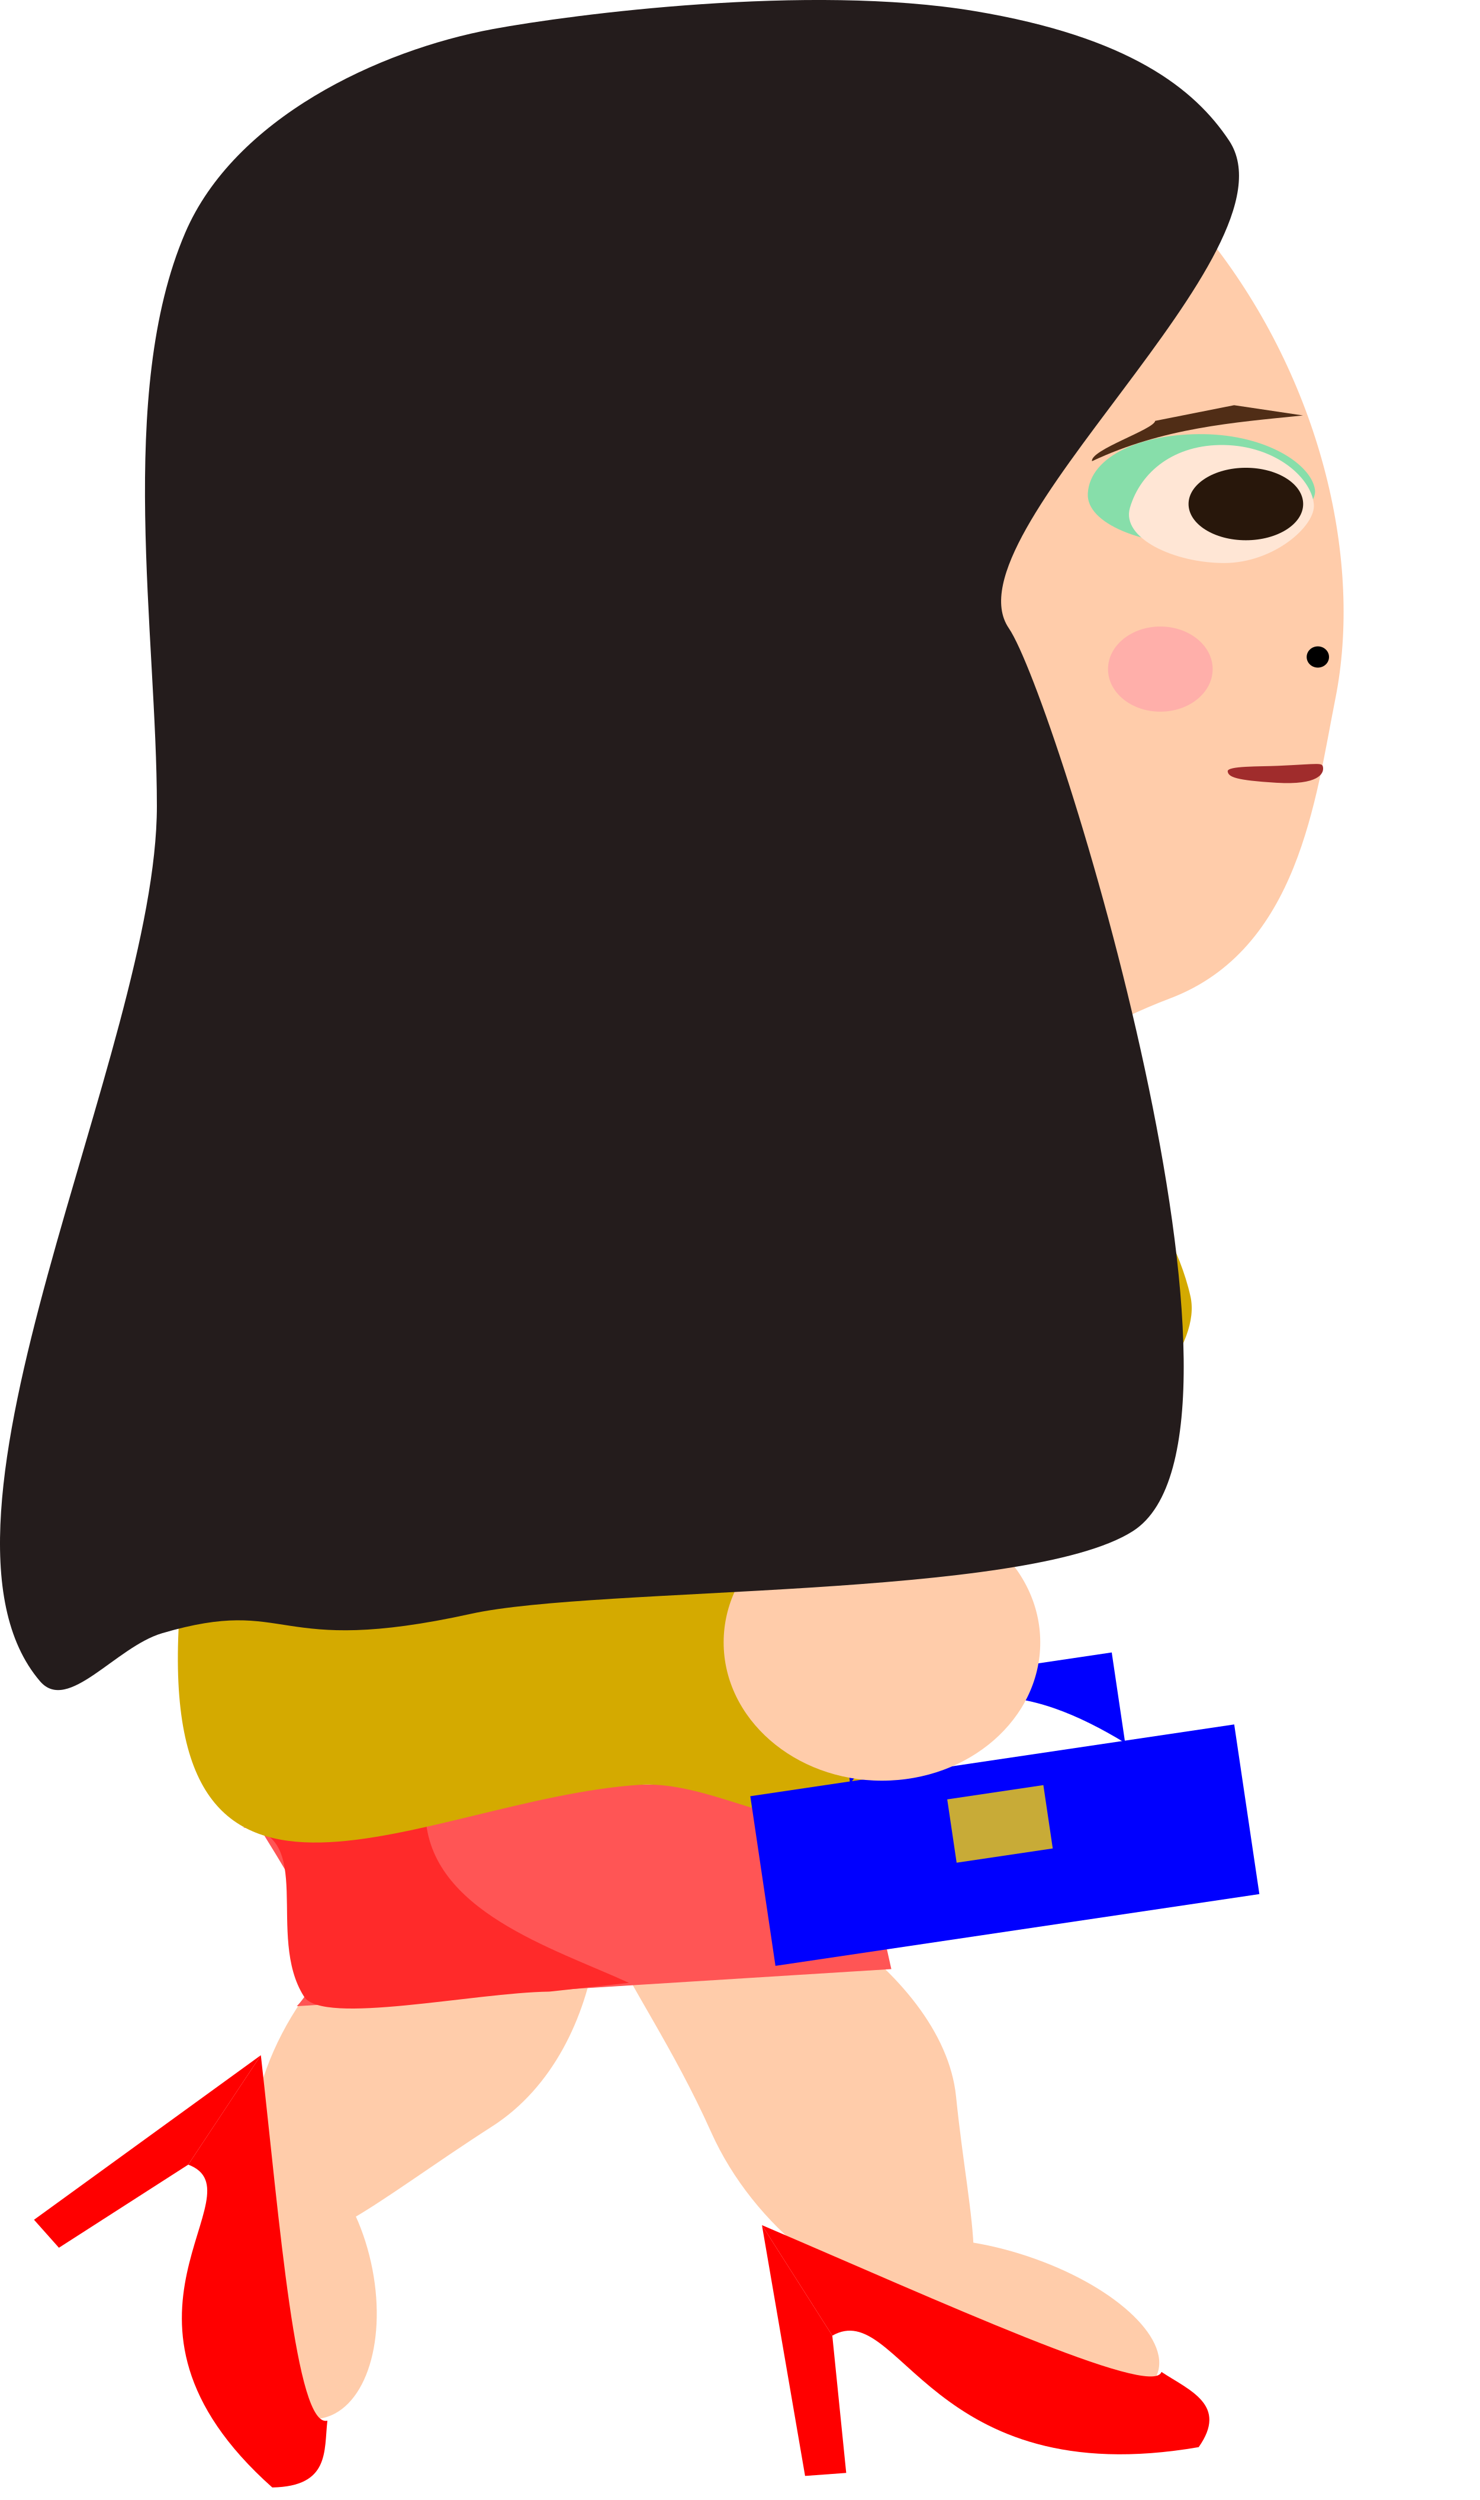 <?xml version="1.0" encoding="UTF-8" standalone="no"?>
<!-- Created with Inkscape (http://www.inkscape.org/) -->

<svg
   width="135mm"
   height="228mm"
   viewBox="0 0 135 228"
   version="1.1"
   id="svg5"
   inkscape:version="1.1 (c68e22c387, 2021-05-23)"
   sodipodi:docname="hook_droite1.svg"
   inkscape:export-filename="C:\Users\basti\OneDrive\Bureau\Gus veut boire un coup\bank\pnj\hooker\hooker_r1.png"
   inkscape:export-xdpi="8.2899265"
   inkscape:export-ydpi="8.2899265"
   xmlns:inkscape="http://www.inkscape.org/namespaces/inkscape"
   xmlns:sodipodi="http://sodipodi.sourceforge.net/DTD/sodipodi-0.dtd"
   xmlns="http://www.w3.org/2000/svg"
   xmlns:svg="http://www.w3.org/2000/svg">
  <sodipodi:namedview
     id="namedview7"
     pagecolor="#ffffff"
     bordercolor="#666666"
     borderopacity="1.0"
     inkscape:pageshadow="2"
     inkscape:pageopacity="0.0"
     inkscape:pagecheckerboard="0"
     inkscape:document-units="mm"
     showgrid="false"
     inkscape:zoom="0.72337264"
     inkscape:cx="-219.80372"
     inkscape:cy="625.54204"
     inkscape:window-width="1920"
     inkscape:window-height="1001"
     inkscape:window-x="-9"
     inkscape:window-y="-9"
     inkscape:window-maximized="1"
     inkscape:current-layer="layer1"
     height="296mm" />
  <defs
     id="defs2" />
  <g
     inkscape:label="Calque 1"
     inkscape:groupmode="layer"
     id="layer1">
    <path
       id="path3563"
       style="fill:#ffccaa;stroke-width:0.265"
       d="m 64.864,194.435 c 3.867,8.643 12.562,15.429 20.249,16.06 5.911,0.485 3.285,-7.545 2.095,-19.297 -1.19,-11.752 -19.035,-21.97 -26.719,-21.319 -12.179,1.032 -2.454,9.294 4.375,24.556 z"
       sodipodi:nodetypes="sssss"
       inkscape:export-filename="C:\Users\basti\OneDrive\Bureau\Gus veut boire un coup\bank\pnj\hooker\hooker_r1.png"
       inkscape:export-xdpi="8.2899275"
       inkscape:export-ydpi="8.2899275" />
    <path
       id="path3563-9"
       style="fill:#ffccaa;stroke-width:0.265"
       d="m 29.781,179.568 c -6.552,7.384 -8.683,17.248 -5.218,23.111 2.664,4.508 9.267,-1.656 20.343,-8.771 11.076,-7.114 11.754,-25.386 7.012,-30.564 -7.515,-8.207 -10.567,3.185 -22.137,16.223 z"
       sodipodi:nodetypes="sssss"
       inkscape:export-filename="C:\Users\basti\OneDrive\Bureau\Gus veut boire un coup\bank\pnj\hooker\hooker_r1.png"
       inkscape:export-xdpi="8.2899275"
       inkscape:export-ydpi="8.2899275" />
    <ellipse
       style="fill:#ffccaa;fill-opacity:1;stroke-width:0.265"
       id="path5733-7"
       cx="-209.884"
       cy="13.338"
       rx="12.857"
       ry="7.368"
       transform="matrix(-0.19,-0.982,-0.99,0.138,0,0)"
       inkscape:export-filename="C:\Users\basti\OneDrive\Bureau\Gus veut boire un coup\bank\pnj\hooker\hooker_r1.png"
       inkscape:export-xdpi="8.2899275"
       inkscape:export-ydpi="8.2899275" />
    <path
       id="rect3235"
       style="fill:#ff5555;stroke-width:0.265"
       d="m 77.538,162.668 -55.933,0.228 c 2.771,6.23 10.894,14.341 5.469,20.058 l 54.229,-3.383 z"
       sodipodi:nodetypes="ccccc"
       inkscape:export-filename="C:\Users\basti\OneDrive\Bureau\Gus veut boire un coup\bank\pnj\hooker\hooker_r1.png"
       inkscape:export-xdpi="8.2899275"
       inkscape:export-ydpi="8.2899275" />
    <path
       id="rect4517-0"
       style="fill:#ff0000;stroke-width:0.265"
       d="m 29.864,220.753 c -2.877,0.718 -4.348,-18.042 -6.07,-33.33 l -6.623,9.981 c 6.753,2.563 -9.636,14.04 7.665,29.441 5.27,-0.097 4.71,-3.331 5.027,-6.093 z"
       sodipodi:nodetypes="ccccc"
       inkscape:export-filename="C:\Users\basti\OneDrive\Bureau\Gus veut boire un coup\bank\pnj\hooker\hooker_r1.png"
       inkscape:export-xdpi="8.2899275"
       inkscape:export-ydpi="8.2899275" />
    <path
       id="rect5919"
       style="fill:#ff2a2a;stroke-width:0.265"
       d="m 38.816,165.523 -16.672,1.142 c 6.776,0.464 2.038,9.866 5.589,15.414 1.7,2.657 15.554,-0.369 22.378,-0.452 l 7.261,-0.799 c -6.896,-3.165 -18.221,-6.565 -18.555,-15.304 z"
       sodipodi:nodetypes="ccsccc"
       inkscape:export-filename="C:\Users\basti\OneDrive\Bureau\Gus veut boire un coup\bank\pnj\hooker\hooker_r1.png"
       inkscape:export-xdpi="8.2899275"
       inkscape:export-ydpi="8.2899275" />
    <path
       id="path6843"
       style="fill:#d4aa00;stroke-width:0.265"
       d="m 84.676,152.129 c -4.06,23.632 -15.969,9.93 -26.416,10.642 -19.519,1.331 -43.793,17.635 -41.936,-14.865 1.868,-32.688 23.144,-63.504 42.694,-64.603 18.61,-1.046 45.792,18.247 49.566,34.897 2.023,8.923 -22.204,24.006 -23.909,33.929 z"
       sodipodi:nodetypes="ssssss"
       inkscape:export-filename="C:\Users\basti\OneDrive\Bureau\Gus veut boire un coup\bank\pnj\hooker\hooker_r1.png"
       inkscape:export-xdpi="8.2899275"
       inkscape:export-ydpi="8.2899275" />
    <path
       id="path31-6"
       style="fill:#ffccaa;fill-opacity:1;fill-rule:evenodd;stroke-width:0.357"
       d="m 24.321,51.616 c 0.961,52.306 -9.379,25.229 33.883,43.862 9.279,3.996 14.178,-0.301 19.216,-0.089 5.041,0.212 10.221,4.932 15.511,2.413 3.808,-1.814 8.271,-4.664 13.783,-6.748 11.76,-4.446 13.288,-18.293 15.092,-27.331 C 126.781,38.794 106.974,0.055 65.258,1.632 27.148,3.073 23.589,11.792 24.321,51.616 Z"
       sodipodi:nodetypes="ssssssss"
       inkscape:export-filename="C:\Users\basti\OneDrive\Bureau\Gus veut boire un coup\bank\pnj\hooker\hooker_r1.png"
       inkscape:export-xdpi="8.2899275"
       inkscape:export-ydpi="8.2899275" />
    <path
       id="path8548"
       style="fill:#aa8800;stroke-width:0.265"
       d="m 74.945,124.168 c 0,14.094 10.776,13.568 9.101,13.568 -1.675,1e-5 -13.083,6.826 -13.083,-7.268 0,-14.094 1.737,-18.736 3.413,-18.736 1.675,4e-5 0.569,-1.657 0.569,12.437 z"
       sodipodi:nodetypes="ssscs"
       inkscape:export-filename="C:\Users\basti\OneDrive\Bureau\Gus veut boire un coup\bank\pnj\hooker\hooker_r1.png"
       inkscape:export-xdpi="8.2899275"
       inkscape:export-ydpi="8.2899275" />
    <ellipse
       style="fill:#ffccaa;fill-opacity:1;stroke-width:0.148"
       id="path9819-9-5"
       cx="80.661"
       cy="137.701"
       rx="6.056"
       ry="4.554"
       inkscape:export-filename="C:\Users\basti\OneDrive\Bureau\Gus veut boire un coup\bank\pnj\hooker\hooker_r1.png"
       inkscape:export-xdpi="8.2899275"
       inkscape:export-ydpi="8.2899275" />
    <path
       id="path2169-5-4-0-7"
       style="fill:#87deaa;stroke-width:0.456"
       d="m 99.226,44.994 c -0.164,2.776 5.039,4.761 10.619,4.761 5.58,0 10.358,-3.207 10.103,-5.081 -0.314,-2.306 -4.352,-4.989 -10.103,-5.081 -5.618,-0.09 -10.416,1.948 -10.619,5.401 z"
       sodipodi:nodetypes="sssss"
       inkscape:export-filename="C:\Users\basti\OneDrive\Bureau\Gus veut boire un coup\bank\pnj\hooker\hooker_r1.png"
       inkscape:export-xdpi="8.2899275"
       inkscape:export-ydpi="8.2899275" />
    <path
       id="rect5476-5"
       style="fill:#ff0000;stroke-width:0.265"
       d="m 17.171,197.405 6.623,-9.981 -20.691,15.008 2.271,2.551 z"
       sodipodi:nodetypes="ccccc"
       inkscape:export-filename="C:\Users\basti\OneDrive\Bureau\Gus veut boire un coup\bank\pnj\hooker\hooker_r1.png"
       inkscape:export-xdpi="8.2899275"
       inkscape:export-ydpi="8.2899275" />
    <path
       id="rect1430"
       style="fill:#502d16;stroke-width:0.148"
       d="m 105.37,38.381 7.2,-1.429 6.284,0.936 c -6.377,0.649 -12.745,1.116 -19.247,4.172 -0.16,-1.039 5.659,-2.893 5.763,-3.679 z"
       sodipodi:nodetypes="ccccc"
       inkscape:transform-center-x="2.7343129"
       inkscape:transform-center-y="1.4050288"
       inkscape:export-filename="C:\Users\basti\OneDrive\Bureau\Gus veut boire un coup\bank\pnj\hooker\hooker_r1.png"
       inkscape:export-xdpi="8.2899275"
       inkscape:export-ydpi="8.2899275" />
    <path
       id="path2169-5-4-0"
       style="fill:#ffe6d5;stroke-width:0.456"
       d="m 103.07,46.304 c -0.823,2.798 4.079,5.042 8.596,5.042 4.517,0 8.385,-3.396 8.178,-5.381 -0.254,-2.442 -3.522,-5.296 -8.178,-5.381 -4.516,-0.082 -7.622,2.409 -8.596,5.72 z"
       sodipodi:nodetypes="sssss"
       inkscape:export-filename="C:\Users\basti\OneDrive\Bureau\Gus veut boire un coup\bank\pnj\hooker\hooker_r1.png"
       inkscape:export-xdpi="8.2899275"
       inkscape:export-ydpi="8.2899275" />
    <path
       id="path3219-1"
       style="fill:#a02c2c;stroke-width:0.48"
       d="m 120.686,70.016 c 0.06,0.512 -0.39,1.602 -4.267,1.367 -3.72,-0.225 -4.374,-0.524 -4.434,-1.037 -0.06,-0.512 2.925,-0.432 4.584,-0.507 3.882,-0.175 4.058,-0.335 4.118,0.177 z"
       sodipodi:nodetypes="sssss"
       inkscape:export-filename="C:\Users\basti\OneDrive\Bureau\Gus veut boire un coup\bank\pnj\hooker\hooker_r1.png"
       inkscape:export-xdpi="8.2899275"
       inkscape:export-ydpi="8.2899275" />
    <ellipse
       style="fill:#28170b;stroke-width:0.286"
       id="path2169"
       ry="3.305"
       rx="5.228"
       cy="45.964"
       cx="113.642"
       inkscape:export-filename="C:\Users\basti\OneDrive\Bureau\Gus veut boire un coup\bank\pnj\hooker\hooker_r1.png"
       inkscape:export-xdpi="8.2899275"
       inkscape:export-ydpi="8.2899275" />
    <ellipse
       style="fill:#000000;fill-opacity:0.998;stroke-width:0.434"
       id="path31470"
       cx="120.209"
       cy="59.914"
       rx="1.019"
       ry="0.969"
       inkscape:export-filename="C:\Users\basti\OneDrive\Bureau\Gus veut boire un coup\bank\pnj\hooker\hooker_r1.png"
       inkscape:export-xdpi="8.2899275"
       inkscape:export-ydpi="8.2899275" />
    <ellipse
       style="fill:#ffaaaa;fill-opacity:0.831;stroke-width:0.265"
       id="path2420"
       cx="-105.841"
       cy="61.019"
       rx="4.773"
       ry="3.883"
       inkscape:export-filename="C:\Users\basti\OneDrive\Bureau\Gus veut boire un coup\bank\pnj\hooker\hooker_r1.png"
       inkscape:export-xdpi="8.2899275"
       inkscape:export-ydpi="8.2899275"
       transform="scale(-1,1)" />
    <ellipse
       style="fill:#ffccaa;fill-opacity:1;stroke-width:0.265"
       id="path5733"
       cx="-177.198"
       cy="169.727"
       rx="14.74"
       ry="6.462"
       transform="matrix(-0.942,-0.337,-0.444,0.896,0,0)"
       inkscape:export-filename="C:\Users\basti\OneDrive\Bureau\Gus veut boire un coup\bank\pnj\hooker\hooker_r1.png"
       inkscape:export-xdpi="8.2899275"
       inkscape:export-ydpi="8.2899275" />
    <path
       id="rect4517"
       style="fill:#ff0000;stroke-width:0.265"
       d="m 105.944,216.309 c -0.817,2.45 -20.293,-6.483 -36.442,-13.386 l 6.418,10.077 c 6.15,-3.49 8.858,14.405 33.418,10.168 2.709,-3.841 -0.811,-5.16 -3.393,-6.859 z"
       sodipodi:nodetypes="ccccc"
       inkscape:export-filename="C:\Users\basti\OneDrive\Bureau\Gus veut boire un coup\bank\pnj\hooker\hooker_r1.png"
       inkscape:export-xdpi="8.2899275"
       inkscape:export-ydpi="8.2899275" />
    <path
       id="rect5476"
       style="fill:#ff0000;stroke-width:0.265"
       d="m 75.92,213 -6.418,-10.077 3.935,22.869 3.751,-0.274 z"
       sodipodi:nodetypes="ccccc"
       inkscape:export-filename="C:\Users\basti\OneDrive\Bureau\Gus veut boire un coup\bank\pnj\hooker\hooker_r1.png"
       inkscape:export-xdpi="8.2899275"
       inkscape:export-ydpi="8.2899275" />
    <rect
       style="fill:#0000ff;fill-opacity:1;stroke-width:0.265"
       id="rect7328"
       width="44.623"
       height="15.641"
       x="43.671"
       y="172.073"
       transform="rotate(-8.435)" />
    <rect
       style="fill:#c8ab37;fill-opacity:1;stroke-width:0.265"
       id="rect7450"
       width="8.864"
       height="5.839"
       x="61.398"
       y="174.993"
       transform="rotate(-8.435)" />
    <path
       id="rect7572"
       style="fill:#0000ff;stroke-width:0.265"
       d="m 76.617,154.371 24.791,-3.676 1.224,8.252 C 93.965,153.679 85.458,151.868 77.538,162.668 Z"
       sodipodi:nodetypes="ccccc" />
    <ellipse
       style="fill:#ffccaa;fill-opacity:1;stroke-width:0.381"
       id="path9819-5"
       cx="80.448"
       cy="149.778"
       rx="14.44"
       ry="12.611"
       inkscape:export-filename="C:\Users\basti\OneDrive\Bureau\Gus veut boire un coup\bank\pnj\hooker\hooker_r1.png"
       inkscape:export-xdpi="8.2899275"
       inkscape:export-ydpi="8.2899275" />
    <path
       id="path1496"
       style="fill:#241c1c;stroke-width:0.265"
       d="m 92.022,57.292 c 4.231,6.175 25.063,73.521 11.33,82.33 -9.73,6.242 -48.863,5.013 -60.375,7.547 -18.303,4.03 -16.359,-1.702 -28.184,1.771 -4.236,1.244 -8.601,7.356 -11.145,4.379 -12.363,-14.468 10.662,-57.696 10.662,-79.801 0,-15.589 -3.708,-37.628 2.583,-52.289 4.464,-10.404 17.575,-16.64 28.074,-18.581 7.217,-1.335 28.816,-4.157 43.913,-1.64 14.132,2.355 20.088,7.091 23.229,11.809 6.689,10.044 -25.931,35.947 -20.087,44.475 z"
       sodipodi:nodetypes="sssssssssss"
       inkscape:export-filename="C:\Users\basti\OneDrive\Bureau\Gus veut boire un coup\bank\pnj\hooker\hooker_r1.png"
       inkscape:export-xdpi="8.2899275"
       inkscape:export-ydpi="8.2899275" />
  </g>
</svg>
